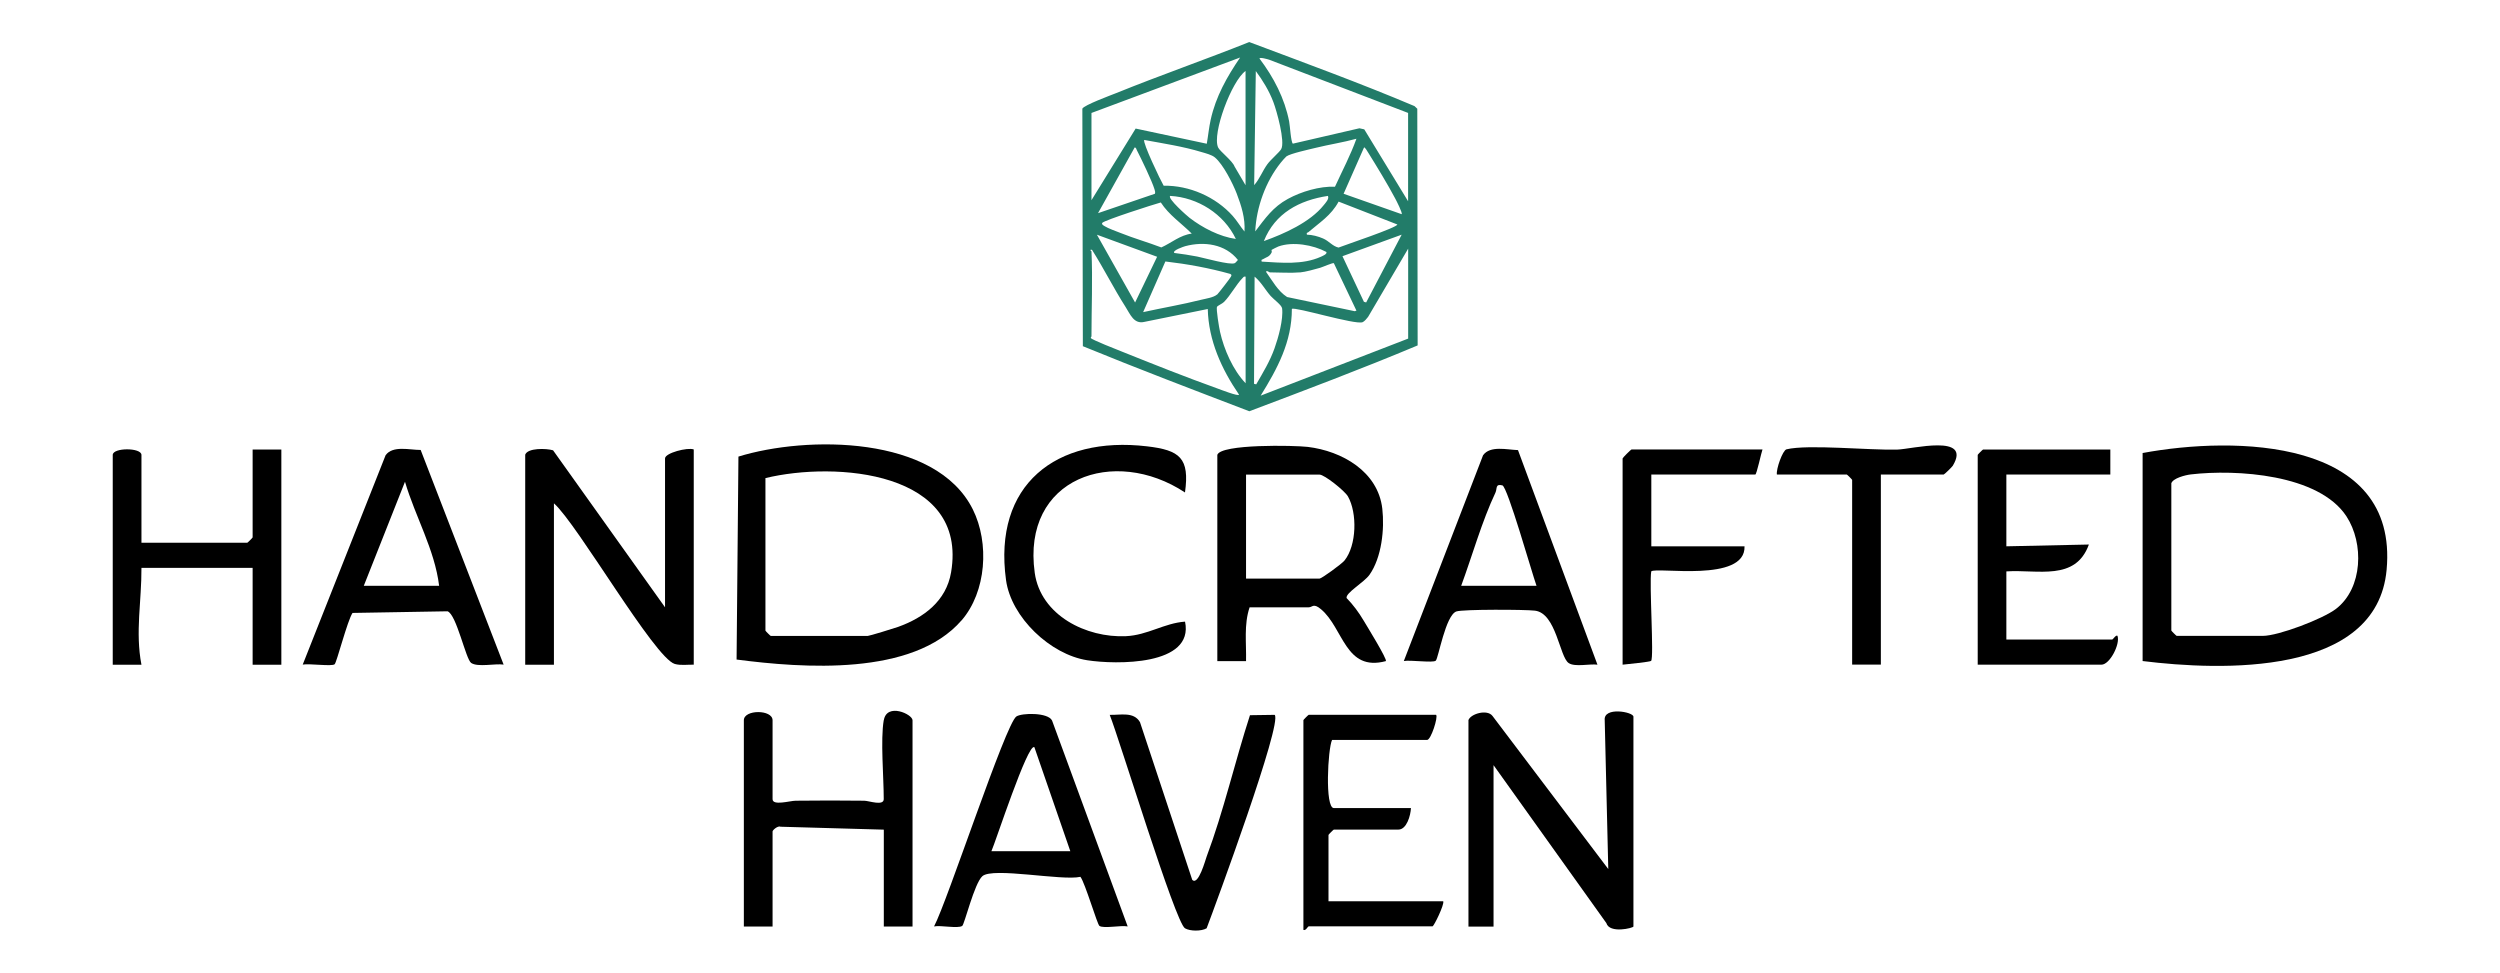<?xml version="1.0" encoding="UTF-8"?>
<svg id="Layer_1" xmlns="http://www.w3.org/2000/svg" version="1.1" viewBox="0 0 350.81 136.48">
  <!-- Generator: Adobe Illustrator 29.3.0, SVG Export Plug-In . SVG Version: 2.1.0 Build 146)  -->
  <defs>
    <style>
      .st0 {
        fill: #227c69;
      }
    </style>
  </defs>
  <path class="st0" d="M198.93,48.47c-7.79,3.27-15.71,6.25-23.62,9.24-7.81-2.99-15.63-5.96-23.36-9.13l-.07-33.33c.22-.49,3.98-1.88,4.76-2.19,6.17-2.5,12.48-4.69,18.66-7.16,7.76,2.92,15.56,5.76,23.19,8.99l.39.37.05,33.22ZM153.16,15.85v12.24l6.2-10.05,9.98,2.13c.2-1.13.3-2.26.55-3.38.72-3.25,2.28-6.01,4.13-8.72l-20.86,7.78ZM197.6,15.85l-19.5-7.47c-.16-.05-1.36-.41-1.36-.16,1.98,2.62,3.53,5.58,4.16,8.83.12.6.24,2.89.52,3.11l9.34-2.16.68.15,6.15,10.09v-12.39ZM174.78,25.98V9.96c-1.95,1.39-4.73,8.8-3.85,10.73.25.55,2.02,1.87,2.31,2.68l1.54,2.62ZM175.99,25.98c.77-.87,1.16-1.98,1.84-2.92.47-.66,1.68-1.67,1.95-2.13.59-1.04-.63-5.39-1.1-6.62-.59-1.56-1.47-3-2.46-4.34l-.23,16.02ZM176.14,32.47c1.4-1.83,2.48-3.42,4.58-4.56,1.89-1.03,4.47-1.8,6.61-1.71,1.02-2.23,2.19-4.44,3.01-6.73-1.89.52-3.84.81-5.74,1.28-.85.21-3.56.8-4.09,1.2-.15.12-.63.68-.79.88-2.12,2.64-3.42,6.25-3.58,9.63ZM170.49,22.1c-.45-.38-1.3-.59-1.88-.76-2.54-.78-5.43-1.22-8.04-1.7-.29.29,2.29,5.7,2.72,6.42,3.59-.06,7.29,1.56,9.68,4.23.62.69,1.07,1.49,1.66,2.2.13-1.85-.44-3.63-1.09-5.33-.54-1.41-1.9-4.09-3.04-5.05ZM162.07,27.17c.06-.2,0-.4-.06-.59-.35-1.17-1.87-4.32-2.49-5.52-.07-.14-.09-.36-.3-.37l-5.14,9.22,8-2.73ZM196.69,30.06c.14-.18-.73-1.87-.9-2.19-1.1-2.07-2.56-4.46-3.81-6.47-.08-.13-.46-.79-.57-.71l-2.87,6.5,8.16,2.87ZM173.42,33.53c-1.68-3.51-5.35-5.83-9.22-6.04-.41.36,2.41,2.84,2.73,3.08,1.81,1.39,4.2,2.64,6.49,2.96ZM185.75,28.79c.26-.33.8-.87.59-1.3-4.02.61-7.43,2.43-8.99,6.34,2.83-1.01,6.49-2.64,8.4-5.04ZM183.39,32.93c.74.01,1.59.24,2.26.53.86.37,1.33,1.09,2.18,1.28.95-.38,8.24-2.8,8.25-3.24l-8.24-3.21c-1.04,1.94-2.68,2.95-4.26,4.3-.11.09-.28,0-.19.35ZM167.22,32.77c-1.45-1.45-3.2-2.61-4.33-4.36-1,.27-7.94,2.5-8.21,2.86-.16.21.21.4.35.48.46.3,1.65.72,2.23.95,1.87.75,3.82,1.3,5.7,2.02,1.39-.62,2.65-1.74,4.27-1.94ZM153.92,32.93l5.36,9.52,3.09-6.42-8.46-3.1ZM191.7,42.45l4.99-9.52-8.31,3.02,3.01,6.4.31.09ZM164.8,35.5c1.07.14,2.15.29,3.2.5.98.2,4.61,1.23,5.26.93.16-.07.31-.33.45-.45-1.76-2.24-4.75-2.64-7.38-1.94-.18.05-1.9.61-1.54.96ZM186.11,35.35c-1.85-.99-4.72-1.49-6.73-.76-.12.04-.91.44-.95.48-.03.03.08.25,0,.38-.34.63-.71.61-1.2.92-.15.1-.27-.01-.19.34,2.73.16,5.74.48,8.31-.68.17-.08.97-.39.76-.68ZM197.6,47.51v-12.62l-5.62,9.57c-.18.24-.5.63-.77.75-1.01.42-9.58-2.22-9.93-1.86,0,4.62-2.03,8.38-4.38,12.17l20.71-8.01ZM153.16,35.27c.18,3.88,0,8.03,0,11.94,0,.04-.14.13-.08.23.09.22,3.75,1.66,4.31,1.88,4.43,1.78,9.03,3.61,13.52,5.22.23.08,2.96,1.15,2.95.83-2.44-3.57-4.28-7.6-4.38-12.01l-8.86,1.8c-1.51.38-2.01-1.05-2.69-2.11-1.66-2.6-3.05-5.4-4.7-8-.46-.04-.08.16-.07.23ZM170.79,41.34c.17-.15,1.86-2.33,1.94-2.52.09-.2.12-.24-.08-.38-2.99-.84-6.04-1.39-9.12-1.75l-3.12,7.11c2.71-.6,5.47-1.06,8.16-1.74.66-.16,1.72-.31,2.21-.73ZM182.41,38.22c-1.29.12-2.9,0-4.23,0-.08,0-.41-.33-.53-.08.87,1.22,1.67,2.72,2.96,3.54l9.5,1.99.23-.08-3.17-6.66c-.14-.09-1.55.54-1.93.65-.81.23-2.02.57-2.83.65ZM174.78,38.82c-.26-.06-.3.08-.45.23-.87.89-1.65,2.39-2.57,3.32-.25.25-.88.51-.98.68-.16.26.3,2.99.42,3.51.56,2.5,1.82,5.37,3.59,7.22v-14.96ZM176.28,53.93c.95-1.65,1.93-3.25,2.57-5.06.53-1.48,1.25-4.06,1.06-5.6-.06-.46-1.18-1.26-1.6-1.73-.78-.88-1.34-1.97-2.26-2.72l-.08,15.04.3.07Z"/>
  <g>
    <path d="M134.92,87.06c-6.82,7.86-22.26,6.7-31.56,5.49l.26-28.48c9.56-2.95,27.69-3.02,32.89,7.41,2.35,4.71,1.91,11.56-1.59,15.59ZM107.41,67.1v21.39c0,.05.7.75.75.75h13.59c.22,0,3.69-1.06,4.27-1.27,3.62-1.3,6.76-3.63,7.44-7.66,2.41-14.21-16.24-15.61-26.05-13.22Z"/>
    <path d="M300.66,92.76v-29.19c12.84-2.39,35.94-2.15,34.24,16.38-1.37,15.02-23.34,14.16-34.24,12.81ZM304.69,67.85v20.63c0,.05.7.75.75.75h12.08c2.2,0,8.47-2.39,10.29-3.8,3.76-2.91,3.93-9.19,1.45-12.98-3.88-5.92-15.47-6.62-21.82-5.88-.77.09-2.54.53-2.76,1.27Z"/>
    <path d="M73.69,63.83c.31-1.01,3.01-.92,3.92-.64l15.71,22.03v-20.89c0-.77,3.18-1.59,4.03-1.26v30.2c-.87-.02-1.81.14-2.66-.1-2.85-.83-13.66-19.63-16.96-22.54v22.65h-4.03v-29.44Z"/>
    <path d="M170.82,63.83c.49-1.55,10.82-1.34,12.69-1.12,4.8.58,9.86,3.45,10.46,8.67.33,2.88-.09,6.86-1.8,9.28-.76,1.07-3.38,2.54-3.21,3.26.93.96,1.71,2.01,2.39,3.16.38.64,3.36,5.47,3.12,5.69-5.71,1.53-5.93-4.61-9.1-7.28-1.08-.91-1.19-.27-1.72-.27h-8.3c-.82,2.43-.44,5.02-.5,7.55h-4.03v-28.94ZM174.85,81.19h10.32c.28,0,3.12-2.06,3.5-2.54,1.71-2.13,1.8-6.66.48-8.99-.45-.79-3.31-3.06-3.98-3.06h-10.32v14.59Z"/>
    <path d="M206.05,101.07c.28-.89,2.62-1.6,3.38-.61l16.25,21.49-.5-20.88c-.21-1.95,4.03-1.18,4.03-.5v29.44c0,.21-3.36,1.04-3.8-.48l-15.83-22.16v22.65h-3.52v-28.94Z"/>
    <path d="M124.02,101.07c.42-2.5,4.03-.85,4.03,0v28.94h-4.03v-13.59l-14.47-.41c-.4-.19-1.14.48-1.14.66v13.34h-4.03v-28.94c0-1.53,4.03-1.53,4.03,0v11.07c0,.96,2.42.23,3.24.22,3.19-.04,6.43-.04,9.62,0,.68.01,2.74.78,2.74-.23,0-3.11-.47-8.3,0-11.07Z"/>
    <path d="M19.85,76.16h14.85c.05,0,.75-.7.75-.75v-12.33h4.03v30.2h-4.03v-13.59h-15.6c.03,4.6-.89,9.02,0,13.59h-4.03v-29.44c0-1.05,4.03-1.05,4.03,0v12.33Z"/>
    <path d="M59.03,63.14l11.64,30.12c-1.2-.18-3.61.4-4.55-.23-.76-.51-2.06-6.82-3.32-7.25l-13.33.23c-.71,1.04-2.22,6.95-2.51,7.2-.39.34-3.58-.13-4.48.05l11.63-29.38c1.02-1.4,3.34-.74,4.91-.74ZM51.05,82.2h10.57c-.62-5.08-3.35-9.71-4.79-14.6l-5.78,14.6Z"/>
    <path d="M213.01,63.16l11.15,30.11c-1.1-.15-3.17.37-4.04-.23-1.28-.86-1.74-6.99-4.73-7.35-1.4-.17-10.11-.2-11.02.11-1.53.52-2.53,6.6-2.9,6.91-.39.34-3.58-.13-4.48.05l11.12-28.88c1.01-1.39,3.34-.77,4.9-.72ZM205.04,82.2h10.57c-.63-1.74-4.07-13.91-4.79-14.09-1.02-.26-.71.46-.97,1.01-1.9,4.02-3.26,8.87-4.81,13.08Z"/>
    <path d="M158.24,130c-.95-.19-3.35.33-3.96-.07-.31-.2-2-6-2.67-6.89-2.58.59-12.31-1.39-13.76-.09-1.13,1-2.51,6.78-2.83,6.98-.63.4-3-.12-3.95.07,1.89-3.57,10.03-28.43,11.55-29.46.75-.51,4.45-.59,5.01.57l10.61,28.89ZM150.19,119.44l-5.04-14.59c-.91-.68-5.5,13.46-6.03,14.59h11.07Z"/>
    <path d="M296.13,63.07v3.52h-14.59v10.07l11.58-.25c-1.88,5.18-7.15,3.48-11.58,3.77v9.56h14.85c.11,0,.57-.75.75-.5.39,1.14-1.08,4.03-2.26,4.03h-17.36v-29.44c0-.05.7-.75.75-.75h17.87Z"/>
    <path d="M166.29,69.11c-9.92-6.56-22.96-2.08-21.09,11.28.84,5.97,7.25,9.14,12.8,8.88,3.04-.14,5.37-1.83,8.29-2.04,1.3,6.22-9.73,6.04-13.72,5.42-5.17-.8-10.68-6.01-11.4-11.25-1.84-13.37,7-20.27,19.78-18.77,4.61.54,6.01,1.63,5.33,6.49Z"/>
    <path d="M201.52,100.31c.31.29-.72,3.52-1.26,3.52h-13.34c-.59,1.23-1.03,9.56.25,9.56h10.82c-.04,1.01-.59,3.02-1.76,3.02h-9.06c-.05,0-.75.7-.75.75v9.31h16.1c.19.44-1.31,3.52-1.51,3.52h-17.36c-.15,0-.39.64-.75.5v-29.44c0-.05.7-.75.75-.75h17.87Z"/>
    <path d="M167.3,123.46c.86.9,1.87-2.88,2.02-3.26,2.38-6.35,3.98-13.36,6.08-19.84l3.47-.05c1.12,1.11-8.26,26.55-9.55,29.95-.72.43-2.32.43-3.04,0-1.36-.82-9.16-26.43-10.56-29.95,1.49.05,3.37-.49,4.25,1.03l7.33,22.12Z"/>
    <path d="M247.32,63.07c-.17.44-.82,3.52-1.01,3.52h-14.59v10.07h13.08c.18,5.16-12.41,2.85-13.09,3.52-.3,1.68.41,12.11-.02,12.56-.14.14-3.36.46-4,.53v-28.94c0-.09,1.17-1.26,1.26-1.26h18.37Z"/>
    <path d="M263.93,66.59v26.67h-4.03v-25.92c0-.05-.7-.75-.75-.75h-9.81c-.13-.75.81-3.41,1.35-3.54,3.01-.73,11.69.15,15.53.04,2.08-.06,10.53-2.28,7.8,2.27-.12.19-1.19,1.23-1.28,1.23h-8.81Z"/>
  </g>
</svg>